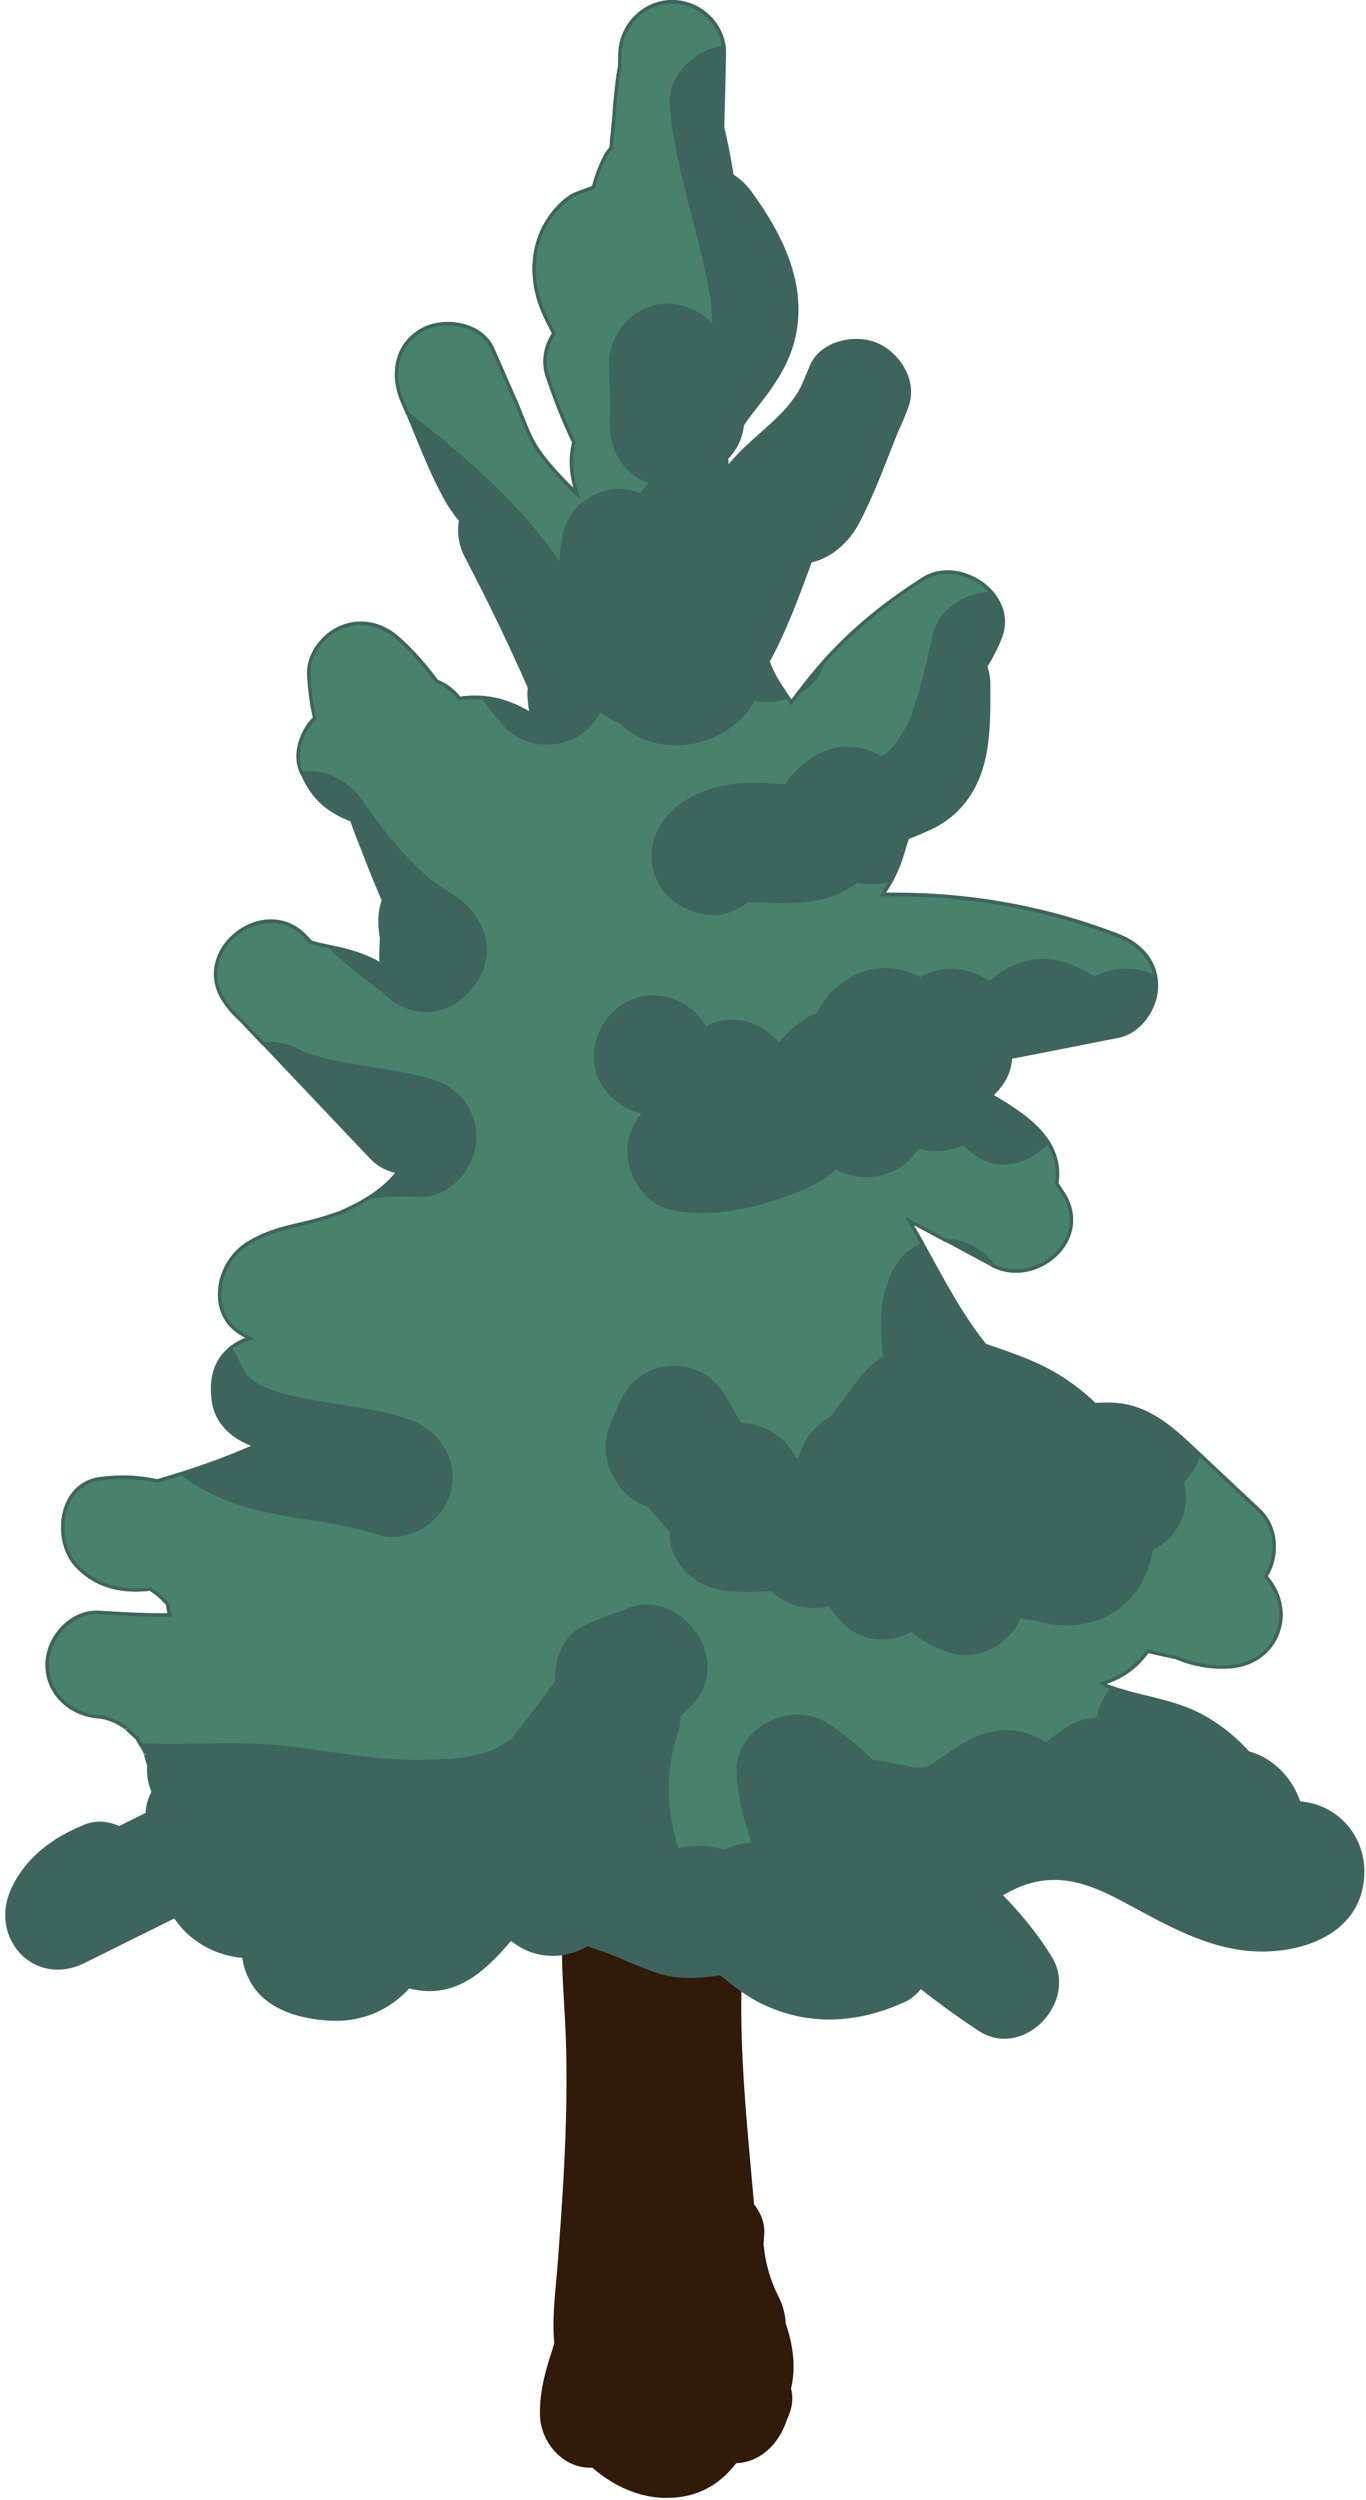 <svg width="41" height="75" viewBox="0 0 41 75" fill="none" xmlns="http://www.w3.org/2000/svg">
<path d="M16.48 70.797C16.541 70.602 16.595 70.442 16.637 70.296C16.632 70.246 16.628 70.195 16.624 70.145C16.574 69.366 16.692 68.568 16.748 67.791C16.808 66.999 16.863 66.205 16.909 65.412C16.998 63.828 17.041 62.24 16.962 60.655C16.885 59.117 16.692 57.531 17.283 56.062C17.644 55.166 18.643 54.539 19.583 55.126C19.741 55.225 19.879 55.334 20 55.451C20.383 55.155 20.896 55.029 21.381 55.162C22.271 55.407 22.606 56.25 22.474 57.088C22.036 59.867 22.329 62.728 22.578 65.512C22.597 65.717 22.616 65.922 22.633 66.129C22.843 66.391 22.968 66.713 22.936 67.059C22.928 67.147 22.923 67.233 22.917 67.32C22.924 67.367 22.931 67.415 22.936 67.464C22.974 67.895 23.141 68.46 23.366 68.894C23.487 69.127 23.571 69.414 23.582 69.7C23.797 70.318 23.902 71.011 23.743 71.647C23.803 71.889 23.795 72.149 23.692 72.412C23.648 72.522 23.605 72.634 23.561 72.744C23.308 73.388 22.766 73.871 22.097 73.893C21.709 74.397 21.195 74.777 20.5 74.894C19.474 75.068 18.527 74.674 17.776 74.027C17.775 74.027 17.774 74.027 17.773 74.027C16.91 74.07 16.231 73.274 16.207 72.461C16.191 71.894 16.311 71.337 16.479 70.799L16.48 70.797Z" fill="#311A09"/>
<path d="M0.369 56.71C0.799 55.755 1.623 55.157 2.569 54.778C2.901 54.645 3.259 54.687 3.578 54.835C3.859 54.696 4.139 54.556 4.419 54.417C4.426 54.191 4.486 53.964 4.601 53.751C4.518 53.566 4.469 53.356 4.463 53.122C4.461 53.021 4.465 52.987 4.47 52.98C4.464 52.962 4.457 52.935 4.448 52.898C4.448 52.898 4.346 52.566 4.371 52.604C4.313 52.478 4.237 52.357 4.165 52.24C4.129 52.182 4.112 52.149 4.105 52.131C4.088 52.121 4.059 52.098 4.008 52.05C3.981 52.025 3.745 51.813 3.785 51.834C3.69 51.766 3.586 51.707 3.483 51.651C3.511 51.667 3.336 51.586 3.275 51.568C3.199 51.543 3.121 51.522 3.042 51.506C3.194 51.517 3.172 51.515 2.979 51.502C2.134 51.445 1.413 50.823 1.413 49.936C1.413 49.129 2.131 48.318 2.979 48.37C3.707 48.414 4.404 48.457 5.092 48.444C5.065 48.339 5.046 48.231 5.036 48.122C4.932 48.011 4.825 47.9 4.716 47.811C4.671 47.775 4.591 47.719 4.509 47.667C3.708 47.757 2.928 47.627 2.308 46.976C1.586 46.218 1.765 44.526 2.999 44.36C3.611 44.277 4.182 44.303 4.723 44.427C4.787 44.407 4.85 44.389 4.914 44.369C5.393 44.227 5.869 44.073 6.34 43.903C6.783 43.743 7.218 43.568 7.647 43.379C7.625 43.363 7.601 43.348 7.579 43.332C7.002 43.127 6.503 42.688 6.41 42.052C6.318 41.415 6.42 40.819 6.972 40.406C7.14 40.281 7.323 40.191 7.514 40.139C7.505 40.133 7.497 40.127 7.49 40.122C7.467 40.114 7.425 40.095 7.354 40.06C6.218 39.504 6.466 37.972 7.354 37.357C7.857 37.01 8.445 36.851 9.031 36.718C9.287 36.66 9.541 36.596 9.79 36.517C9.9 36.483 10.009 36.443 10.118 36.406C10.315 36.339 10.192 36.384 10.306 36.333C11.034 36.006 11.547 35.659 11.949 35.155C11.65 35.098 11.367 34.959 11.156 34.735C9.844 33.351 8.533 31.968 7.221 30.584C7.035 30.422 6.864 30.227 6.71 29.986C5.75 28.489 7.946 26.799 9.168 28.088L9.338 28.267C9.492 28.31 9.647 28.347 9.805 28.378C10.3 28.479 10.777 28.588 11.231 28.823C11.303 28.861 11.373 28.902 11.441 28.946C11.432 28.681 11.429 28.414 11.455 28.159C11.446 28.096 11.438 28.034 11.429 27.972C11.38 27.637 11.405 27.301 11.509 27.002C11.331 26.591 11.158 26.178 10.999 25.759C10.86 25.395 10.69 25.003 10.56 24.603C10.541 24.596 10.523 24.589 10.503 24.581C9.748 24.278 9.321 23.847 9.024 23.086C8.828 22.586 9.056 21.922 9.452 21.533C9.353 21.113 9.298 20.683 9.274 20.249C9.24 19.632 9.695 19.047 10.236 18.818C10.837 18.564 11.466 18.716 11.947 19.142C12.382 19.526 12.762 19.964 13.104 20.43C13.373 20.535 13.611 20.716 13.793 20.949C13.822 20.945 13.849 20.942 13.87 20.939C14.355 20.881 14.828 20.931 15.285 21.103C15.518 21.191 15.735 21.301 15.941 21.429C15.917 21.248 15.897 21.074 15.883 20.912C15.875 20.818 15.881 20.724 15.896 20.632C15.31 19.297 14.675 17.983 13.996 16.691C13.819 16.351 13.763 15.971 13.826 15.614C13.648 15.391 13.486 15.159 13.353 14.914C12.859 14.006 12.5 12.995 12.085 12.049C11.745 11.275 11.858 10.368 12.646 9.907C13.311 9.518 14.447 9.69 14.788 10.468C15.017 10.989 15.245 11.509 15.474 12.03C15.685 12.513 15.857 13.072 16.155 13.508C16.46 13.954 16.889 14.389 17.318 14.813C17.221 14.495 17.149 14.171 17.152 13.832C17.154 13.629 17.181 13.44 17.227 13.264C16.915 12.616 16.649 11.945 16.426 11.261C16.282 10.819 16.382 10.362 16.627 9.998C16.496 9.752 16.369 9.505 16.265 9.241C15.95 8.445 15.934 7.531 16.354 6.766C16.548 6.412 16.824 6.09 17.165 5.871C17.215 5.839 17.509 5.722 17.814 5.621C17.897 5.301 18.006 5.002 18.16 4.7C18.21 4.604 18.272 4.517 18.344 4.437C18.348 4.404 18.35 4.369 18.354 4.335C18.357 4.286 18.359 4.238 18.363 4.189C18.366 4.131 18.373 4.074 18.383 4.017C18.399 3.84 18.416 3.664 18.432 3.486C18.451 3.18 18.479 2.871 18.517 2.561C18.517 2.556 18.517 2.55 18.518 2.546C18.536 2.408 18.553 2.27 18.574 2.129C18.58 2.087 18.59 2.048 18.601 2.009C18.603 1.878 18.608 1.745 18.61 1.614C18.627 0.769 19.317 0.049 20.175 0.049C21.034 0.049 21.759 0.765 21.741 1.614C21.726 2.351 21.709 3.086 21.689 3.822C21.803 4.301 21.894 4.784 21.972 5.27C22.187 5.406 22.376 5.585 22.522 5.787C23.45 7.071 24.201 8.548 23.808 10.176C23.656 10.802 23.315 11.366 22.932 11.875C22.802 12.046 22.668 12.214 22.537 12.386C22.472 12.47 22.47 12.472 22.531 12.393C22.498 12.437 22.466 12.48 22.434 12.524C22.381 12.597 22.33 12.671 22.28 12.746C22.24 13.123 22.076 13.475 21.81 13.735C21.813 13.844 21.819 13.952 21.824 14.061C21.907 13.958 21.992 13.857 22.081 13.759C22.757 13.017 23.672 12.472 24.104 11.581C24.189 11.38 24.274 11.179 24.36 10.977C24.66 10.27 25.68 10.057 26.315 10.337C26.981 10.629 27.491 11.439 27.222 12.184C27.132 12.432 27.032 12.671 26.922 12.902C26.541 13.838 26.197 14.822 25.723 15.703C25.436 16.235 24.926 16.703 24.322 16.828C24.279 16.952 24.234 17.076 24.187 17.199C23.907 17.95 23.546 18.939 23.052 19.84C23.138 20.089 23.263 20.336 23.436 20.595C23.544 20.755 23.649 20.913 23.75 21.072C23.752 21.069 23.755 21.066 23.756 21.064C23.912 20.852 24.072 20.644 24.236 20.437C24.558 20.031 24.903 19.645 25.271 19.281C26.012 18.554 26.845 17.914 27.722 17.36C28.802 16.68 30.536 17.834 30.022 19.129C29.898 19.442 29.749 19.726 29.581 19.988C29.64 20.153 29.675 20.337 29.675 20.545C29.675 21.819 29.716 23.225 28.781 24.221C28.57 24.447 28.318 24.637 28.044 24.78C28.017 24.794 27.547 25.021 27.257 25.118C27.247 25.145 27.229 25.163 27.238 25.124C27.157 25.359 27.098 25.603 27.014 25.838C26.877 26.219 26.7 26.542 26.494 26.828C26.755 26.825 27.014 26.828 27.264 26.833C29.412 26.873 31.56 27.286 33.562 28.064C34.215 28.318 34.711 28.834 34.711 29.574C34.711 30.226 34.23 30.952 33.562 31.084L31.119 31.566C30.857 31.619 30.593 31.665 30.33 31.718C30.32 31.903 30.281 32.082 30.209 32.245C30.114 32.462 29.95 32.682 29.748 32.858C30.678 33.415 31.741 34.063 31.741 35.224C31.741 35.317 31.733 35.407 31.716 35.497C31.782 35.599 31.849 35.7 31.913 35.802C32.805 37.178 31.085 38.643 29.771 37.944C28.946 37.504 28.122 37.057 27.297 36.617C27.462 36.905 27.626 37.196 27.786 37.487C28.344 38.503 28.873 39.504 29.566 40.358C30.274 40.603 31.007 40.841 31.649 41.217C32.076 41.467 32.491 41.776 32.856 42.134C32.97 42.131 33.092 42.127 33.227 42.125C34.308 42.111 35.026 42.708 35.773 43.41C36.447 44.042 37.12 44.675 37.794 45.307C38.335 45.815 38.376 46.687 37.983 47.288C38.325 47.642 38.503 48.179 38.434 48.637C38.314 49.434 37.694 49.943 36.896 49.995C36.321 50.032 35.786 49.92 35.287 49.712C35.005 49.654 34.724 49.593 34.443 49.528C34.42 49.56 34.399 49.593 34.374 49.624C34.022 50.076 33.575 50.353 33.088 50.491C33.136 50.526 33.165 50.549 33.129 50.535C34.104 50.931 35.147 50.974 36.091 51.49C36.601 51.768 37.068 52.145 37.462 52.584C38.105 52.758 38.668 53.253 38.952 53.982C38.965 54.016 38.973 54.051 38.983 54.084C39.089 54.092 39.194 54.109 39.297 54.131C40.279 54.344 40.937 55.222 40.899 56.227C40.83 58.102 38.793 58.666 37.251 58.449C35.977 58.269 34.869 57.609 33.752 57.014C32.823 56.52 31.96 56.166 30.925 56.442C30.587 56.533 30.313 56.68 30.02 56.84C30.581 57.41 31.094 58.029 31.525 58.728C32.325 60.027 30.7 61.747 29.383 60.87C28.781 60.47 28.195 60.045 27.626 59.601C27.504 59.771 27.346 59.913 27.146 60.006C26.041 60.516 24.851 60.698 23.66 60.362C23.128 60.211 22.627 59.965 22.185 59.637C22.034 59.524 21.884 59.407 21.737 59.287C21.834 59.354 21.806 59.335 21.653 59.227C21.642 59.217 21.632 59.211 21.622 59.202C21.217 59.279 20.456 59.344 19.908 59.19C19.35 59.032 18.807 58.765 18.269 58.551C18.084 58.477 17.834 58.416 17.631 58.326C17.154 58.611 16.604 58.706 16.055 58.548C15.78 58.469 15.546 58.328 15.331 58.156C14.567 59.061 13.676 59.928 12.36 59.617C12.33 59.611 12.3 59.601 12.269 59.593C11.691 60.237 10.903 60.587 10.032 60.571C9.15 60.553 8.063 60.289 7.585 59.473C7.432 59.212 7.347 58.946 7.32 58.689C6.899 58.651 6.488 58.538 6.091 58.298C5.732 58.081 5.452 57.804 5.252 57.486C5.101 57.56 4.95 57.636 4.799 57.71L2.517 58.842C1.05 59.569 -0.268 58.126 0.375 56.7L0.369 56.71ZM30.299 31.323C30.417 31.2 30.391 31.011 29.882 30.543C30.103 30.746 30.241 31.026 30.299 31.323Z" fill="#3E655D" stroke="#3E655D" stroke-width="0.102" stroke-miterlimit="10"/>
<path d="M20.148 3.168C20.318 5.041 20.968 6.793 21.316 8.63C21.34 8.756 21.357 8.883 21.382 9.009C21.391 9.209 21.419 9.408 21.426 9.607C21.428 9.681 21.428 9.752 21.427 9.824C21.106 9.434 20.616 9.184 20.072 9.16C19.136 9.118 18.322 9.991 18.329 10.903C18.331 11.224 18.35 11.545 18.362 11.867C18.367 12.022 18.372 12.178 18.37 12.333C18.367 12.486 18.29 12.957 18.392 12.351C18.232 13.297 18.62 14.142 19.548 14.474C19.441 14.597 19.339 14.724 19.238 14.854C19.033 14.771 18.82 14.721 18.617 14.713C18.183 14.693 17.687 14.921 17.384 15.223C17.029 15.578 16.932 15.977 16.874 16.456C16.852 16.638 16.841 16.821 16.835 17.004C15.664 15.203 13.927 13.721 12.232 12.406C12.182 12.289 12.133 12.172 12.083 12.056C11.743 11.282 11.855 10.375 12.644 9.914C13.309 9.525 14.445 9.697 14.786 10.475C15.015 10.996 15.243 11.516 15.472 12.037C15.683 12.52 15.854 13.079 16.152 13.515C16.457 13.961 16.886 14.396 17.316 14.821C17.218 14.502 17.146 14.178 17.15 13.839C17.152 13.636 17.179 13.447 17.225 13.271C16.913 12.623 16.646 11.953 16.424 11.268C16.28 10.826 16.38 10.369 16.624 10.005C16.493 9.759 16.367 9.512 16.262 9.248C15.948 8.452 15.932 7.538 16.352 6.773C16.546 6.419 16.822 6.097 17.163 5.878C17.212 5.846 17.507 5.729 17.812 5.628C17.894 5.308 18.003 5.009 18.157 4.707C18.207 4.611 18.27 4.524 18.342 4.444C18.345 4.411 18.348 4.376 18.351 4.342C18.355 4.293 18.357 4.245 18.36 4.196C18.364 4.138 18.371 4.081 18.38 4.024C18.396 3.847 18.414 3.671 18.43 3.493C18.449 3.187 18.477 2.879 18.515 2.568C18.515 2.563 18.515 2.557 18.516 2.553C18.533 2.415 18.551 2.277 18.572 2.136C18.577 2.095 18.588 2.055 18.598 2.016C18.601 1.885 18.605 1.752 18.608 1.621C18.625 0.776 19.315 0.056 20.173 0.056C20.943 0.056 21.638 0.666 21.729 1.427C20.898 1.493 20.073 2.313 20.15 3.167L20.148 3.168Z" fill="#48826D" stroke="#3E655D" stroke-width="0.102" stroke-miterlimit="10"/>
<path d="M2.977 48.375C3.706 48.419 4.403 48.462 5.09 48.449C5.064 48.344 5.045 48.236 5.035 48.127C4.93 48.015 4.824 47.905 4.715 47.816C4.669 47.78 4.589 47.724 4.508 47.672C3.707 47.761 2.926 47.632 2.307 46.981C1.584 46.222 1.764 44.53 2.998 44.364C3.609 44.282 4.181 44.308 4.722 44.432C4.785 44.412 4.849 44.394 4.913 44.374C5.094 44.32 5.273 44.264 5.452 44.207C6.088 44.688 6.843 45.024 7.621 45.228C8.842 45.55 10.125 45.582 11.328 45.985C12.224 46.284 13.233 45.639 13.472 44.767C13.731 43.824 13.147 42.921 12.254 42.623C11.185 42.265 10.053 42.198 8.957 41.964C8.686 41.906 8.415 41.839 8.151 41.752C8.064 41.723 7.694 41.541 8.066 41.734C7.949 41.673 7.83 41.62 7.716 41.553C7.627 41.501 7.4 41.296 7.584 41.473C7.509 41.401 7.433 41.329 7.358 41.258C7.347 41.247 7.338 41.24 7.33 41.232C7.324 41.216 7.316 41.197 7.306 41.174C7.246 41.042 7.168 40.918 7.107 40.785C7.054 40.667 6.983 40.563 6.901 40.469C6.923 40.45 6.945 40.432 6.969 40.413C7.137 40.288 7.321 40.199 7.512 40.146C7.503 40.141 7.495 40.134 7.488 40.129C7.464 40.121 7.423 40.102 7.352 40.068C6.215 39.511 6.464 37.979 7.352 37.364C7.854 37.017 8.442 36.858 9.029 36.725C9.284 36.667 9.538 36.603 9.787 36.525C9.898 36.49 10.007 36.45 10.116 36.413C10.313 36.346 10.19 36.391 10.304 36.34C10.612 36.202 10.88 36.059 11.119 35.903C11.585 35.861 12.049 35.814 12.52 35.856C13.385 35.935 14.126 35.136 14.232 34.344C14.348 33.484 13.819 32.679 12.983 32.432C12.273 32.222 11.543 32.121 10.814 32.004C10.466 31.947 10.118 31.888 9.776 31.802C9.418 31.713 9.124 31.609 8.94 31.515C8.607 31.347 8.245 31.278 7.896 31.306C7.67 31.068 7.445 30.829 7.219 30.591C7.033 30.429 6.861 30.234 6.707 29.993C5.748 28.497 7.943 26.806 9.166 28.095L9.335 28.274C9.489 28.317 9.645 28.354 9.803 28.385C9.84 28.392 9.877 28.4 9.913 28.409C10.163 28.657 10.428 28.89 10.705 29.11C10.959 29.312 11.224 29.532 11.498 29.712C11.727 29.965 12.017 30.157 12.327 30.243C13.293 30.509 14.141 29.907 14.472 29.026C14.78 28.202 14.29 27.339 13.602 26.897C13.153 26.608 13.016 26.538 12.679 26.232C12.289 25.879 11.935 25.492 11.605 25.085C11.592 25.07 11.51 24.963 11.472 24.915C11.435 24.867 11.347 24.747 11.335 24.731C11.166 24.502 11.002 24.273 10.837 24.042C10.414 23.449 9.747 23.097 9.061 23.199C9.046 23.164 9.032 23.129 9.017 23.093C8.821 22.593 9.049 21.929 9.445 21.54C9.346 21.12 9.291 20.69 9.267 20.256C9.233 19.64 9.688 19.054 10.229 18.825C10.83 18.571 11.459 18.723 11.94 19.149C12.375 19.533 12.755 19.971 13.098 20.437C13.367 20.542 13.604 20.723 13.786 20.956C13.815 20.952 13.842 20.949 13.863 20.947C14.081 20.92 14.297 20.918 14.51 20.936C14.721 21.232 14.946 21.518 15.195 21.784C15.722 22.345 16.656 22.438 17.309 22.056C17.633 21.866 17.859 21.595 17.995 21.283C18.178 21.448 18.395 21.575 18.639 21.654C18.973 22.015 19.473 22.235 19.978 22.294C21.016 22.417 22.118 21.899 22.62 20.97C22.952 21.039 23.309 21.016 23.635 20.909C23.672 20.965 23.709 21.022 23.745 21.078C23.748 21.075 23.75 21.072 23.751 21.07C23.832 20.96 23.916 20.854 23.999 20.746C24.241 20.603 24.445 20.406 24.578 20.156C24.628 20.062 24.671 19.968 24.71 19.874C24.89 19.672 25.074 19.476 25.267 19.287C26.007 18.56 26.841 17.92 27.717 17.366C28.387 16.944 29.306 17.228 29.788 17.812C29.012 17.793 28.209 18.299 28.034 19.084C27.912 19.631 27.792 20.179 27.64 20.719C27.573 20.958 27.495 21.192 27.416 21.428C27.398 21.481 27.381 21.528 27.369 21.559C27.335 21.636 27.3 21.713 27.261 21.788C27.16 21.986 27.023 22.162 26.919 22.355C26.911 22.363 26.902 22.37 26.892 22.38C26.811 22.455 26.733 22.54 26.653 22.618C26.637 22.634 26.62 22.648 26.606 22.661C26.561 22.69 26.516 22.719 26.47 22.748C26.025 22.488 25.48 22.37 24.975 22.509C24.566 22.621 24.186 22.887 23.899 23.189C23.791 23.304 23.693 23.44 23.6 23.57C23.591 23.57 23.581 23.57 23.571 23.57C23.273 23.57 22.976 23.536 22.679 23.533C21.905 23.525 21.105 23.687 20.464 24.14C19.693 24.686 19.328 25.653 19.839 26.526C20.286 27.289 21.456 27.696 22.225 27.151C22.349 27.082 22.399 27.046 22.378 27.043C22.432 27.029 22.457 27.021 22.449 27.019C22.614 27.01 22.785 27.024 22.947 27.031C23.419 27.052 23.862 27.055 24.331 26.991C24.849 26.922 25.313 26.742 25.713 26.428C26.079 26.513 26.427 26.481 26.769 26.389C26.684 26.548 26.59 26.697 26.489 26.836C26.75 26.834 27.009 26.836 27.259 26.842C29.407 26.881 31.555 27.294 33.557 28.072C34.131 28.295 34.583 28.722 34.685 29.325C34.167 29.026 33.395 29.031 32.848 29.356C32.224 28.944 31.509 28.686 30.749 28.894C30.338 29.007 29.995 29.218 29.712 29.491C29.101 29.068 28.239 28.969 27.629 29.373C26.994 29.023 26.248 28.959 25.512 29.387C25.051 29.654 24.753 30.018 24.561 30.436C24.431 30.475 24.307 30.53 24.198 30.603C23.873 30.82 23.61 31.068 23.383 31.351C23.053 30.923 22.525 30.637 21.984 30.637C21.683 30.637 21.406 30.714 21.166 30.846C20.863 30.295 20.25 29.91 19.618 29.91C18.64 29.91 17.916 30.709 17.875 31.654C17.836 32.504 18.545 33.237 19.353 33.372C19.163 33.568 19.017 33.813 18.938 34.102C18.697 34.98 19.237 36.037 20.156 36.246C21.311 36.508 22.634 36.199 23.724 35.789C24.23 35.599 24.7 35.383 25.089 35.025C25.924 35.503 27.076 35.235 27.533 34.401C27.975 34.533 28.489 34.499 28.905 34.302C29.027 34.411 29.157 34.516 29.295 34.614C30.021 35.133 30.904 34.839 31.445 34.252C31.627 34.535 31.739 34.857 31.739 35.233C31.739 35.325 31.731 35.416 31.715 35.505C31.781 35.607 31.847 35.708 31.912 35.81C32.798 37.177 31.105 38.633 29.795 37.964C29.476 37.5 28.951 37.215 28.38 37.206C28.018 37.012 27.657 36.818 27.294 36.624C27.43 36.858 27.561 37.095 27.692 37.332C27.172 37.541 26.843 37.979 26.691 38.52C26.601 38.73 26.543 38.961 26.519 39.206C26.471 39.717 26.503 40.222 26.553 40.727C26.432 40.796 26.318 40.878 26.211 40.976C25.849 41.31 25.563 41.718 25.281 42.119C25.246 42.169 25.004 42.465 25.053 42.42C25.009 42.467 24.966 42.516 24.919 42.561C24.897 42.575 24.869 42.592 24.835 42.614C24.41 42.875 24.126 43.296 24.022 43.757C23.974 43.776 23.925 43.798 23.878 43.823C23.61 43.196 22.944 42.741 22.257 42.741C22.248 42.741 22.239 42.742 22.228 42.742C22.163 42.645 22.101 42.547 22.042 42.447C21.999 42.374 21.959 42.299 21.918 42.226C21.894 42.184 21.88 42.16 21.872 42.147C21.486 41.327 20.744 40.856 19.792 41.074C19.234 41.202 18.736 41.724 18.559 42.308C18.517 42.38 18.479 42.454 18.447 42.529C18.4 42.641 18.359 42.751 18.331 42.864C18.007 43.623 18.451 44.57 19.103 44.99C19.23 45.072 19.361 45.129 19.494 45.169C19.7 45.434 19.918 45.69 20.151 45.934C20.151 45.936 20.151 45.94 20.151 45.942C20.107 46.924 20.986 47.628 21.894 47.685C22.28 47.709 22.682 47.713 23.068 47.68C23.09 47.678 23.108 47.677 23.126 47.676C23.136 47.677 23.149 47.679 23.166 47.68C23.18 47.693 23.193 47.705 23.209 47.72C23.684 48.162 24.325 48.276 24.891 48.134C25.022 48.308 25.158 48.476 25.303 48.63C25.869 49.233 26.715 49.251 27.361 48.899C27.695 49.175 28.075 49.394 28.529 49.534C29.395 49.798 30.268 49.276 30.608 48.493C30.786 48.529 30.965 48.556 31.142 48.578C32.321 48.934 33.603 48.578 34.226 47.443C34.408 47.111 34.513 46.785 34.559 46.464C35.272 46.119 35.726 45.324 35.48 44.454C35.699 44.25 35.867 43.989 35.954 43.674C35.96 43.651 35.965 43.627 35.97 43.604C36.578 44.174 37.187 44.746 37.795 45.317C38.336 45.825 38.377 46.697 37.984 47.297C38.326 47.651 38.504 48.188 38.435 48.646C38.315 49.443 37.695 49.952 36.897 50.004C36.322 50.041 35.787 49.929 35.288 49.721C35.007 49.663 34.725 49.602 34.444 49.537C34.421 49.569 34.4 49.602 34.376 49.633C34.023 50.086 33.577 50.363 33.09 50.501C33.137 50.536 33.166 50.559 33.13 50.545C33.217 50.58 33.305 50.612 33.392 50.642C33.166 50.899 33.015 51.226 32.953 51.574C32.663 51.582 32.375 51.659 32.119 51.808C31.865 51.955 31.635 52.136 31.419 52.331C30.86 51.974 30.228 51.831 29.505 52.071C28.858 52.286 28.382 52.753 27.799 53.069C27.796 53.069 27.794 53.069 27.792 53.07C27.773 53.067 27.708 53.07 27.597 53.075C27.295 53.057 27.591 53.103 27.266 53.036C26.9 52.959 26.535 52.892 26.168 52.834C25.744 52.422 25.292 52.04 24.78 51.719C23.702 51.044 22.072 51.909 22.156 53.224C22.204 53.962 22.378 54.649 22.634 55.313C22.321 55.338 22.018 55.395 21.73 55.546C21.701 55.535 21.673 55.525 21.644 55.517C21.229 55.39 20.752 55.393 20.326 55.499C19.961 54.328 19.892 53.201 20.303 51.959C20.355 51.8 20.377 51.636 20.375 51.475C20.469 51.379 20.566 51.282 20.673 51.18C22.093 49.842 20.289 47.469 18.642 48.396C18.57 48.417 18.5 48.439 18.428 48.46C18.13 48.555 17.844 48.679 17.559 48.806C16.947 49.079 16.672 49.789 16.717 50.444C16.66 50.519 16.603 50.596 16.548 50.672C16.16 51.199 15.788 51.709 15.44 52.123C15.387 52.186 15.364 52.218 15.355 52.235C15.344 52.237 15.314 52.251 15.246 52.294C15.128 52.369 15.009 52.438 14.886 52.503C14.859 52.513 14.74 52.568 14.675 52.588C14.54 52.632 14.405 52.671 14.268 52.702C14.133 52.733 13.997 52.76 13.861 52.782C13.858 52.777 13.567 52.808 13.525 52.811C13.224 52.832 12.922 52.84 12.621 52.843C11.074 52.861 9.774 52.528 8.157 52.39C6.872 52.281 5.506 52.42 4.23 52.34C4.21 52.308 4.19 52.275 4.172 52.244C4.136 52.186 4.119 52.152 4.112 52.135C4.095 52.124 4.066 52.101 4.015 52.054C3.988 52.028 3.752 51.817 3.792 51.838C3.696 51.77 3.593 51.71 3.49 51.655C3.518 51.671 3.343 51.59 3.282 51.571C3.206 51.547 3.128 51.526 3.049 51.51C3.201 51.52 3.179 51.519 2.985 51.505C2.141 51.448 1.42 50.827 1.42 49.94C1.42 49.132 2.138 48.322 2.985 48.374L2.977 48.375Z" fill="#48826D" stroke="#3E655D" stroke-width="0.102" stroke-miterlimit="10"/>
</svg>
